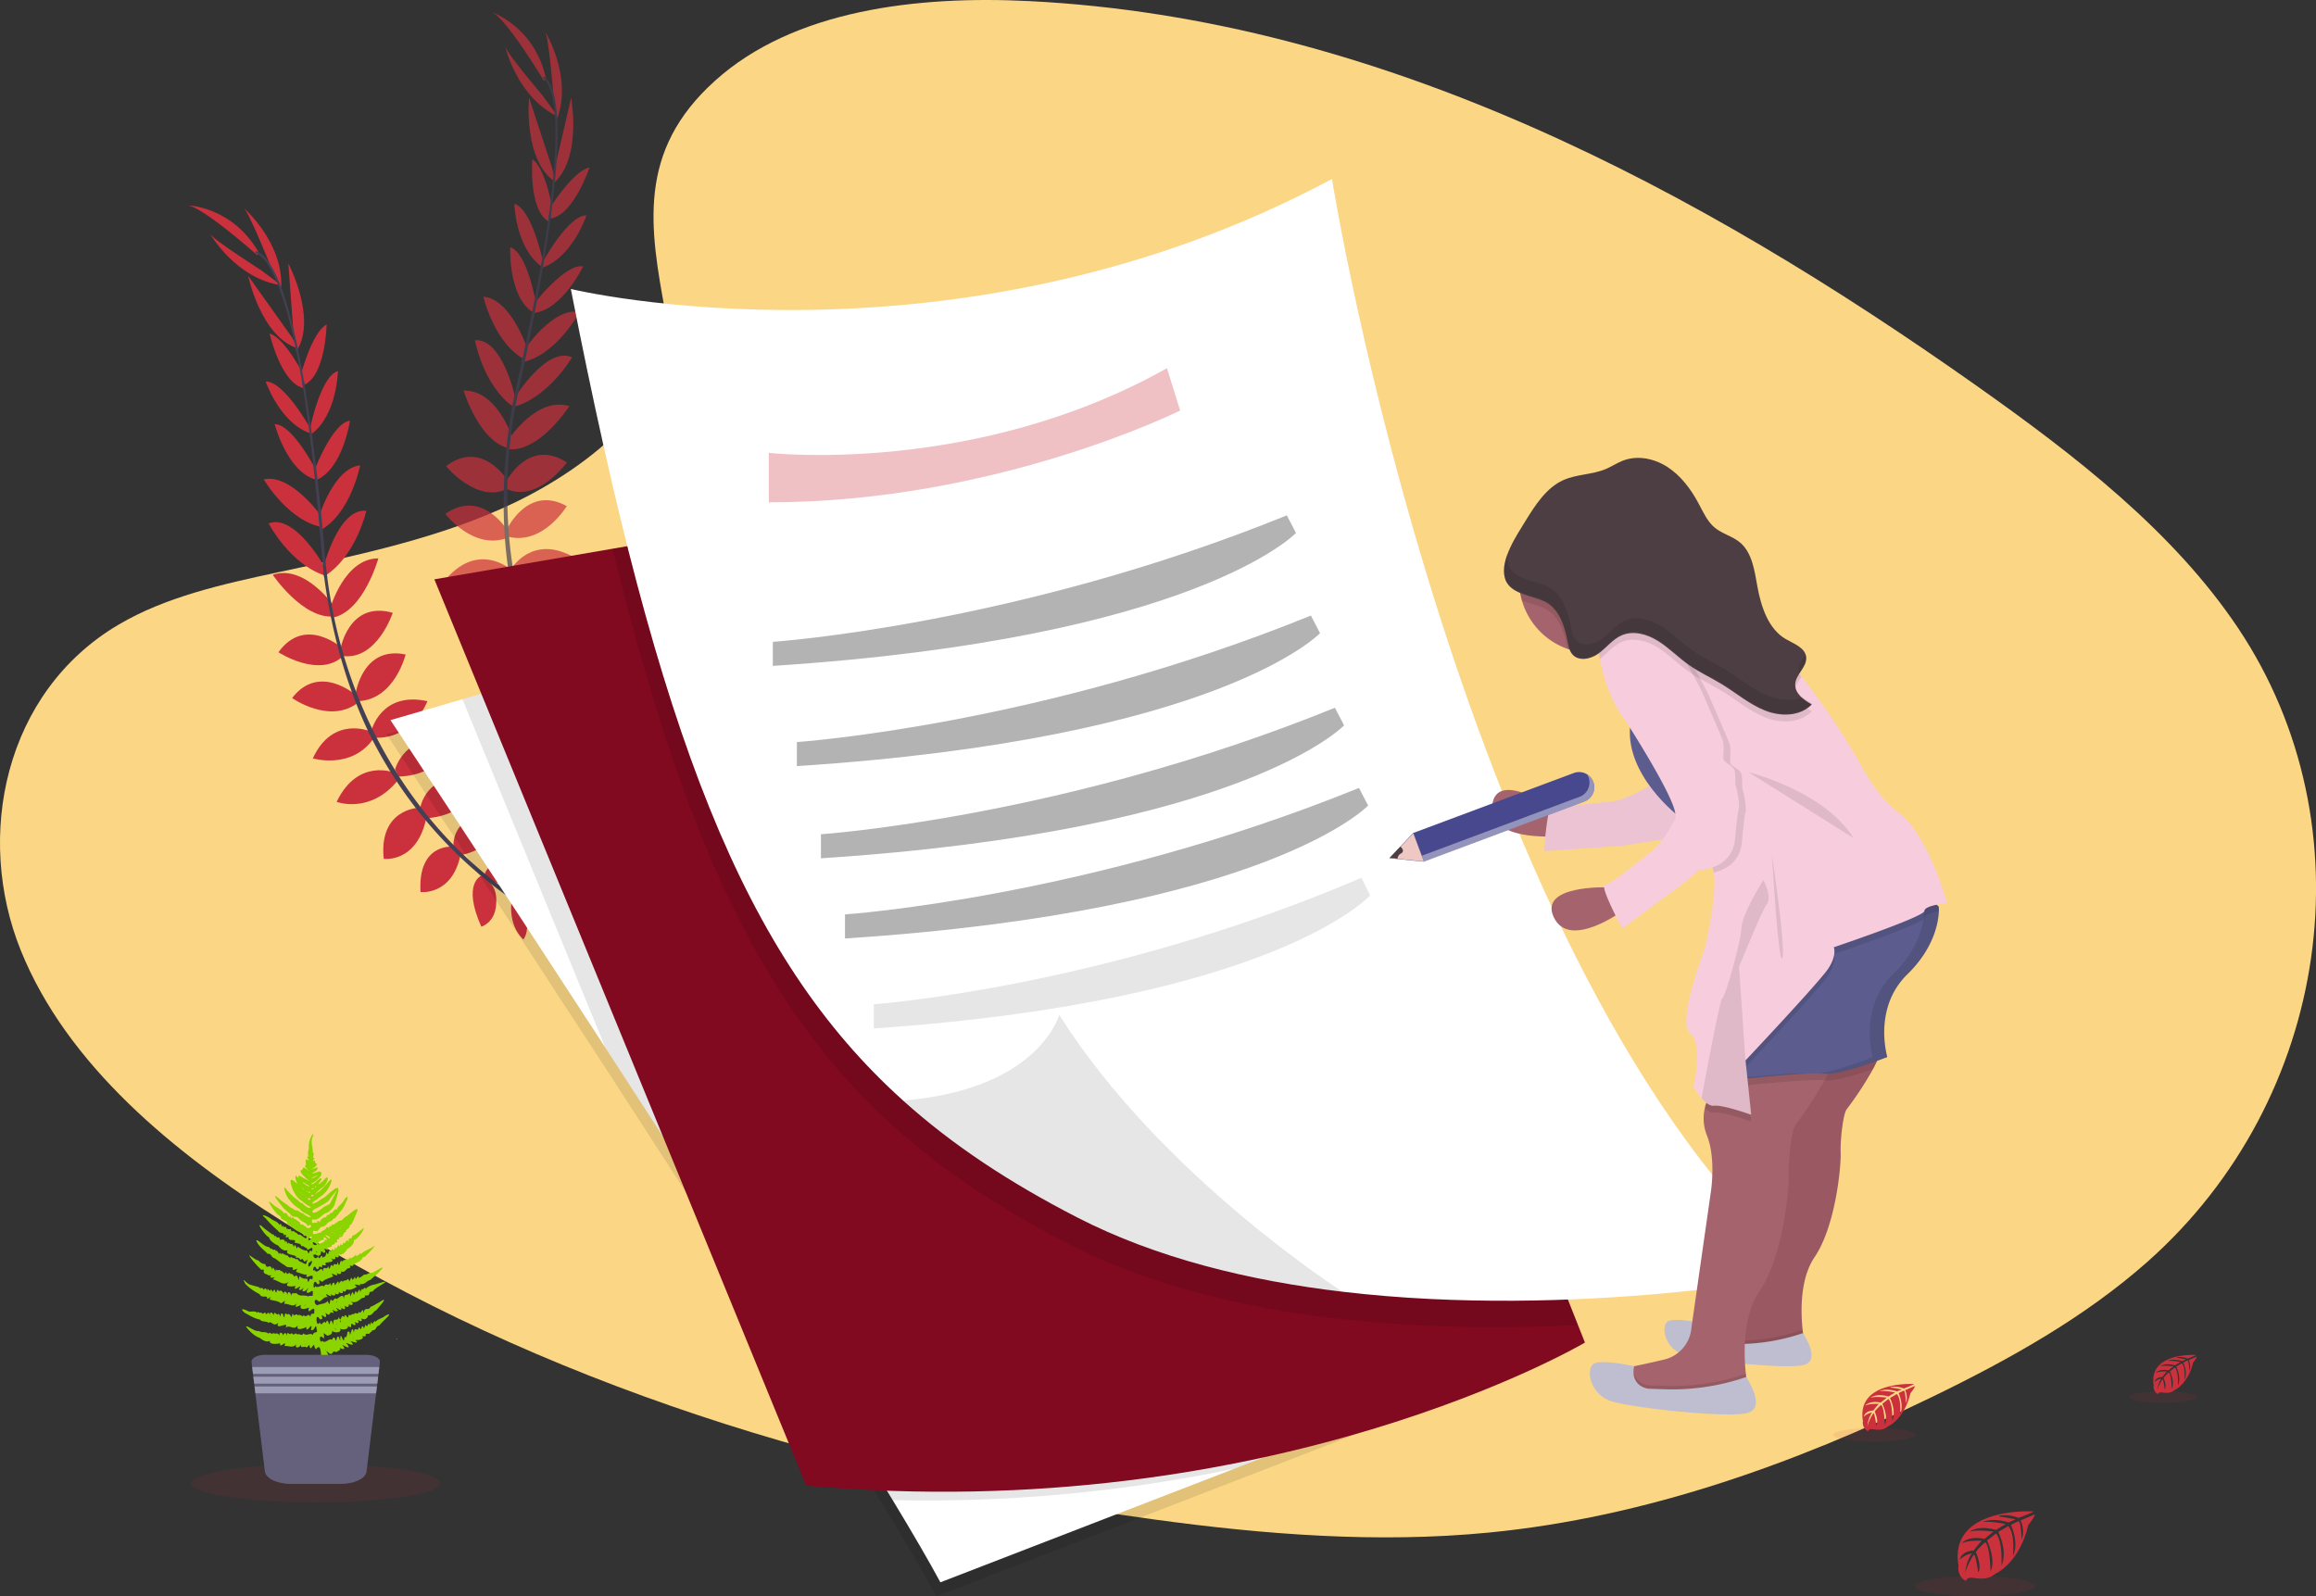 <svg xmlns="http://www.w3.org/2000/svg" data-name="Layer 1" width="1155.41" height="796.48"><rect width="100%" height="100%" fill="#333333" stroke="none"/><path d="M356.76 40.24C395.96 4.93 457.5-2.26 513.51.55c175.93 8.83 334.74 94.59 472.11 191.6 49.73 35.12 98.69 73 131 121.33 65.72 98.45 46.22 234.84-45.15 315.94-31.09 27.6-68.78 48.75-107.47 67.51-68.79 33.34-143 60.1-221.09 67.72-55.68 5.43-112 1-167.4-6.56-154.65-21.18-306.45-68-433.69-148.14-55.83-35.14-108.43-78.83-131.43-135.71S2.11 345.35 59.09 311.7c23.57-13.92 51.74-20.2 79.33-26.11 40.61-8.68 81.86-17.25 118.51-34.91 37.85-18.24 82.66-53.52 75.17-93.9-8.04-43.29-14.49-81.34 24.66-116.54z" fill="#fbd685"/><path d="M256.7 447.81s10.37-7.43 21.1-2.84c0 0-3 6.38-16.37 6.3zM255.41 448.24s-2.77 12.45 5.67 20.53c0 0 4.68-5.27-.64-17.53zM241.7 436.91s.38-10.51 24.18-7.94c0 0 .37 6.76-7.81 10.28s-12.1.99-16.37-2.34zM240.23 436.89s-9.89 3.6-.11 25.46c0 0 6.54-1.73 7.37-10.6s-2.79-11.8-7.26-14.86zM226.26 422.54s-2-17.2 22.24-16.36c0 0 2.31 15.55-17.81 20.34zM209.53 403.68s2.57-19.67 27-14.78c0 0 .74 16.9-22.84 19.29zM197.08 383.99s4.82-19.29 29-14.47c0 0-5 17.35-27.27 17.93zM185.23 364.76s4.67-20 28-14.92c0 0-7 19.07-26.37 18.23zM177.36 346.36s3.25-24.33 25-19.81c0 0-5.42 22.23-23.3 23.26zM169.79 324.05s4.07-24.55 26.15-18.3c0 0-7.68 23.35-24.5 21.61zM164.83 303.24s7-24.66 23.92-24.65c0 0-7.15 26-22.32 29.48zM161.41 282.82s7.53-29.66 21.35-27.92c0 0-5.13 22.64-20.69 32.47zM158.98 258.4s7.17-24.74 20.69-26.24c0 0-4.6 24.25-20.15 32.58zM156.46 235.68s9.18-24.85 18.12-25.75c0 0-3.47 24.25-17.07 29.73zM154.53 214.5s5.2-26.81 14.06-29.35c0 0-.39 21.77-13.09 31.3zM150.1 186.86s5.73-21.42 12.85-24.93c0 0-.48 25-11 30zM146.6 168.72l-2.75-37.28s14.6 27.66 4 43.83zM134.7 132.02s-10.79-26.89-13.19-28.32c0 0 19.8 17 18.8 39.78zM225.6 422.44s-17.25-1.59-15.8 22.63c0 0 15.6 1.93 19.89-18.31zM208.7 403.06s-19.82.69-17.26 25.44c0 0 16.75 2.34 21.36-20.91zM196.95 385.61s-18.32-7.75-29 14.47c0 0 16.89 6.39 30.72-11zM184.83 364.96s-18.76-8.28-28.77 13.42c0 0 19.45 5.87 30.42-10.12zM177.61 346.87s-18.38-16.26-31.87 1.42c0 0 18.65 13.24 32.83 2.32z" fill="#ca313c"/><path d="M170.77 323.43s-18.5-16.64-31.85 2c0 0 20.57 13.45 32.63 1.59zM166.63 302.45s-14.57-21.1-30.57-15.66c0 0 15.14 22.36 30.61 20.75zM161.82 282.67s-14.91-26.72-27.81-21.49c0 0 10.78 20.56 28.33 26.05zM159.87 256.97s-15.06-20.9-28.29-17.77c0 0 12.47 21.3 29.91 23.93zM157.95 235.14S146 211.5 137.02 211.63c0 0 6.21 23.7 20.34 27.58zM154.95 213.96s-13.2-23.9-22.42-23.6c0 0 7.08 20.6 22.09 25.76zM152.12 188.24s-9.95-19.82-17.63-21.81c0 0 5.53 24.4 16.82 27.2z" fill="#ca313c"/><path d="M145.48 168.06l-21.69-30.44s6.43 30.62 24.91 36.28zM130.11 134.71s-24.41-15.53-25.41-18.16c0 0 13 22.58 35.66 25.78zM128.4 127.37s-28.36-25.25-35.34-24.95c0 0 22.6.16 36 23.53z" fill="#ca313c"/><path d="M152 192.24l-1 .17c-6.68-40.05-15.09-63.54-23.67-66.16l.29-1c9.08 2.76 17.54 25.91 24.38 66.99z" fill="#444053"/><path d="M163.25 288.12l-1.5.18c-.46-3.74-.86-7.58-1.17-11.4-2.71-33.25-6.11-63.75-9.91-86.57l.83-1.11c3.81 22.86 7.87 54.26 10.59 87.56.31 3.8.7 7.61 1.16 11.34z" fill="#444053"/><path d="M285.53 465.89c-.27-.11-27.23-10.93-55.83-38.11a218.64 218.64 0 01-41.84-54.7c-13.71-25.41-22.68-56.95-26.47-87.77l1.6.68c8.5 69.18 41.92 115.42 68 140.27 28.32 26.94 55 37.65 55.25 37.75z" fill="#444053"/><g opacity=".7"><path d="M298.54 384.45s12.11-4 21 3.57c0 0-4.77 5.2-17.51 1.14zM297.18 384.47s-6.34 11.07-.69 21.28c0 0 6-3.63 4.61-16.92zM287.45 369.58s3.5-9.92 25.45-.39c0 0-1.65 6.57-10.52 7.49s-11.83-2.67-14.93-7.1zM286.06 369.13s-10.5.5-7.68 24.27c0 0 6.77.3 10.2-7.93s.84-12.1-2.52-16.34zM277 351.24s3.19-17 26.09-9c0 0-2.41 15.53-23.05 14.12zM266.64 328.24s8.3-18 30.14-6.08c0 0-4.32 16.35-27.55 11.62zM260.6 305.79s10.35-17 32-5.19c0 0-10 15.06-31.37 9zM255.01 283.9s10.4-17.68 31.19-5.91c0 0-12.35 16.12-30.59 9.56zM252.97 263.99s10.34-22.26 29.78-11.46c0 0-11.79 19.6-29.16 15.27zM252.39 240.44s11.19-22.23 30.4-9.69c0 0-14.27 20-29.81 13.34zM253.86 219.07s14-21.46 30.16-16.42c0 0-14.57 22.73-30.08 21.51zM256.7 198.58s16-26.07 28.69-20.3c0 0-11.64 20.09-29.41 24.84zM261.59 174.55s14.22-21.49 27.56-18.9c0 0-11.6 21.79-28.92 25.11zM265.96 152.1s16.15-21 24.95-19.18c0 0-10.53 22.12-25.14 23.29zM270.41 131.31s12.94-24 22.16-23.84c0 0-6.86 20.67-21.81 26zM274.4 103.6s11.85-18.74 19.69-20c0 0-7.9 23.74-19.42 25.41zM276.46 85.24l8.47-36.42s5.71 30.75-9.23 43zM276.04 46.67s-2.31-28.88-4.17-31c0 0 13.86 22.08 6.12 43.58zM276.39 350.97s-16-6.64-21.81 16.92c0 0 14.31 6.48 24.43-11.57zM266.02 327.44s-19.13-5.23-24.05 19.16c0 0 15.3 7.22 26.62-13.61zM260 307.29s-15.18-12.85-32 5.19c0 0 14.22 11.13 32.61-1.38zM254.58 283.97s-15.46-13.48-31.46 4.25c0 0 16.82 11.4 32.05-.6z" fill="#ca313c"/><path d="M253.07 264.56s-12.72-21-30.86-8.14c0 0 13.87 18.2 30.66 12zM253.51 240.14s-12.72-21.39-31-7.55c0 0 15.64 19 30.67 11.23zM255.79 218.87s-7.63-24.47-24.52-24c0 0 7.8 25.86 23.05 28.92zM257.08 198.56s-6.28-29.95-20.15-28.79c0 0 4.18 22.84 19.3 33.31zM262.88 173.45s-8.16-24.44-21.73-25.39c0 0 5.57 24.05 21.44 31.75zM267.54 152.03s-4.38-26.12-13-28.67c0 0-1.11 24.47 11.22 32.39zM270.97 130.92s-5.49-26.75-14.38-29.2c0 0 .63 21.77 13.43 31.16zM275.91 105.56s-3.6-21.88-10.34-26.07c0 0-2 24.94 8 31z" fill="#ca313c"/><path d="M275.59 84.24l-11.66-35.52s-3 31.14 13 42.05zM270.84 47.87s-18.73-22.11-18.87-24.9c0 0 5.73 25.43 26.37 35.22zM271.39 40.36S251.82 7.81 245.07 6.01c0 0 21.52 6.89 27.32 33.16z" fill="#ca313c"/><path d="M274.63 109.24l-1-.14c5.53-40.21 4.5-65.15-2.92-70.2l.57-.83c7.87 5.37 9.02 29.98 3.35 71.17z" fill="#444053"/><path d="M256.83 204.24l-1.49-.27c.68-3.71 1.44-7.49 2.28-11.24 7.31-32.55 13.14-62.67 16.29-85.59l1.13-.82c-3.16 23-8.63 54.15-15.94 86.75-.84 3.67-1.6 7.43-2.27 11.17z" fill="#444053"/><path d="M320.7 410.29c-.22-.18-22.74-18.53-42-53a218.47 218.47 0 01-23.66-64.67c-5.53-28.34-4.72-61.12.84-91.67l1.32 1.12c-12.45 68.58 5.7 122.68 23.24 154.17 19 34.14 41.28 52.3 41.51 52.48z" fill="#444053"/></g><path d="M1014.35 754.11s-42.28-2.55-37.29 27.08c0 0-1 5.23 3.75 7.61 0 0 .08-2.2 4.34-1.45a19.36 19.36 0 004.59.22 9.62 9.62 0 005.62-2.32s11.88-4.91 16.5-24.33c0 0 3.42-4.24 3.29-5.33l-7.14 3s2.44 5.15.52 9.42c0 0-.23-9.23-1.6-9-.28.05-3.71 1.79-3.71 1.79s4.2 9 1 15.48c0 0 1.2-11.05-2.34-14.84l-5 2.94s4.9 9.26 1.58 16.81c0 0 .85-11.59-2.64-16.1l-4.55 3.55s4.61 9.13 1.8 15.39c0 0-.37-13.49-2.78-14.51 0 0-4 3.51-4.59 5 0 0 3.15 6.62 1.2 10.12 0 0-1.2-9-2.19-9 0 0-4 5.95-4.38 10 0 0 .17-6.07 3.42-10.6a11.89 11.89 0 00-6.07 3.14s.62-4.21 7-4.58c0 0 3.28-4.51 4.16-4.79 0 0-6.41-.53-10.29 1.19 0 0 3.42-4 11.46-2.17l4.49-3.67s-8.43-1.15-12 .12c0 0 4.11-3.51 13.21-.95l4.89-2.92s-7.18-1.55-11.46-1c0 0 4.52-2.44 12.9.2l3.5-1.57s-5.27-1-6.81-1.2-1.62-.59-1.62-.59a18.22 18.22 0 019.88 1.1s7.49-2.77 7.36-3.24z" fill="#ca313c"/><ellipse cx="985.23" cy="791.38" rx="29.92" ry="5.06" fill="#ca313c" opacity=".1"/><path d="M1095.45 676.04s-23.83-1.43-21 15.27a4.07 4.07 0 002.11 4.29s.05-1.24 2.45-.82a10.62 10.62 0 002.59.13 5.35 5.35 0 003.16-1.31s6.7-2.77 9.31-13.72c0 0 1.93-2.39 1.85-3l-4 1.72s1.37 2.9.29 5.31c0 0-.13-5.21-.9-5.08-.16 0-2.09 1-2.09 1s2.36 5.06.58 8.73c0 0 .68-6.23-1.32-8.36l-2.83 1.65s2.76 5.22.89 9.48c0 0 .48-6.53-1.49-9.08l-2.56 2s2.59 5.15 1 8.68c0 0-.21-7.6-1.57-8.18a16 16 0 00-2.59 2.79s1.78 3.74.68 5.71c0 0-.68-5.07-1.23-5.09 0 0-2.24 3.36-2.47 5.66a12.22 12.22 0 011.93-6 6.74 6.74 0 00-3.43 1.77s.35-2.37 4-2.58c0 0 1.85-2.55 2.34-2.7 0 0-3.61-.3-5.8.67 0 0 1.93-2.24 6.46-1.23l2.54-2.06s-4.76-.65-6.77.07c0 0 2.32-2 7.45-.54l2.76-1.65a25.22 25.22 0 00-6.47-.56s2.55-1.37 7.27.12l2-.89s-3-.58-3.84-.67-.92-.34-.92-.34a10.32 10.32 0 015.58.62s4.11-1.54 4.04-1.81z" fill="#ca313c"/><ellipse cx="1079.04" cy="697.06" rx="16.87" ry="2.85" fill="#ca313c" opacity=".1"/><path d="M954.76 690.54s-28.78-1.74-25.38 18.43a4.91 4.91 0 002.55 5.18s0-1.49 2.95-1a13.73 13.73 0 003.13.16 6.58 6.58 0 003.82-1.58s8.09-3.34 11.24-16.57c0 0 2.33-2.88 2.23-3.62l-4.85 2.07s1.66 3.51.35 6.42c0 0-.15-6.29-1.09-6.14-.19 0-2.52 1.21-2.52 1.21s2.85 6.11.7 10.54c0 0 .82-7.52-1.59-10.1l-3.42 2s3.33 6.3 1.07 11.45c0 0 .58-7.89-1.79-11l-3.1 2.41s3.14 6.21 1.23 10.48c0 0-.25-9.18-1.9-9.88 0 0-2.71 2.39-3.12 3.37 0 0 2.14 4.51.81 6.89 0 0-.81-6.11-1.48-6.14 0 0-2.7 4.05-3 6.83a14.77 14.77 0 012.33-7.22 8.13 8.13 0 00-4.13 2.14s.42-2.87 4.8-3.12c0 0 2.23-3.07 2.83-3.26 0 0-4.36-.36-7 .81 0 0 2.32-2.71 7.79-1.48l3.06-2.49s-5.73-.79-8.17.08c0 0 2.8-2.39 9-.65l3.33-2s-4.89-1.06-7.81-.68c0 0 3.08-1.65 8.78.14l2.39-.98s-3.58-.7-4.63-.81-1.1-.4-1.1-.4a12.43 12.43 0 016.73.75s5.05-1.92 4.96-2.24z" fill="#ca313c"/><ellipse cx="934.94" cy="715.91" rx="20.37" ry="3.44" fill="#ca313c" opacity=".1"/><path d="M714.07 701l-100.31 38.81-146.62 56.67c-5.53-10.27-13.69-24.32-23.79-41-34.72-57.55-92.18-147.06-143.32-225.72-57.64-88.63-107.24-163.47-107.24-163.47l35.91-10.41 293.32-85.07z" opacity=".1"/><path d="M716.07 694l-100.31 38.81-146.62 56.67c-5.53-10.27-13.69-24.32-23.79-41-34.72-57.55-92.18-147.06-143.32-225.72-57.64-88.63-107.24-163.47-107.24-163.47l35.91-10.41 293.32-85.07z" fill="#fff"/><path d="M716.07 694l-100.31 38.81a754.4 754.4 0 01-170.41 15.67c-34.72-57.55-92.18-147.06-143.32-225.72L230.7 348.88l293.32-85.07z" opacity=".1"/><path d="M790.7 669.86s-155.84 92.18-388.5 71.38L216.7 289.05l88.89-15.27 307.28-52.77 174.35 440.11z" fill="#810920"/><path d="M787.22 661.12c-36.7 1.8-79.14 1.63-121.86-3.46-46.22-5.42-92.66-16.64-132.56-37.18-33.32-17.17-61.81-35.82-86.66-58.21-64.61-58.12-104.6-141.26-140.51-288.49l307.28-52.77z" opacity=".1"/><path d="M901.53 635.84s-114.92 22.52-231.78 8.65c-46.22-5.45-92.71-16.64-132.56-37.18-33.32-17.17-61.81-35.82-86.66-58.21-80-72-122.21-182.22-165.75-404.91 0 0 191 46.09 379.71-54.87 0 0 63.65 397.27 237.04 546.52z" fill="#fff"/><path d="M669.75 644.49c-46.22-5.45-92.71-16.64-132.56-37.18-33.32-17.17-61.81-35.82-86.66-58.21 68.09-5.53 77.88-42.76 77.88-42.76 50.48 80.12 141.34 138.15 141.34 138.15z" opacity=".1"/><path d="M383.55 225.95s102.6 11.71 198.63-42.25l6.58 21.13s-91.87 45.81-205.21 45.81z" fill="#ca313c" opacity=".3"/><path d="M385.55 320.24s121.341-8.23 256.422-63.11l4.568 8.78s-49.714 52.59-260.99 66.33z" opacity=".3"/><path d="M435.93 501.07s115.11-8.23 243.256-63.1l4.334 8.78s-47.162 52.62-247.59 66.39z" opacity=".1"/><path d="M934.4 533.44a171.88 171.88 0 01-13 19.87c-1.88 2-3.39 15.51-3.13 22s-2.49 36.41-13 51.91-5.11 42.29-5.11 42.29l-16.77 5.88h-20.15l-13.88-4.15-3.66-10.1s4.88-.75 17-3.63a15.73 15.73 0 0012.55-14.27l8.51-59.43s2.51-15-1.63-25.38a20.66 20.66 0 011.36-18.1l.27-.42s13.13-10.37 26.51-16.86c11.85-5.72 23.87-8.44 27.28 1.71.44 1.31-1 4.68-3.15 8.68z" fill="#9a5962"/><path d="M900.16 669.52l-16.77 5.88h-20.15l-13.88-4.16-3.66-10.1s1.22-.19 4-.73a7.55 7.55 0 005.81 8.16l7.88.27c1.11 0 2.23.06 3.33.06a100.48 100.48 0 0032.58-5.41c.4 3.69.86 6.03.86 6.03z" opacity=".1"/><path d="M863.38 670.54l-7.89-.27s-7.36-1.56-5.56-9.91c0 0-14.2-3.22-17.83-1.09s-1.88 13.88 8.38 16.76c10 2.81 47.46 6.94 58.23 5.25l.69-.12c9.76-2 0-16 0-16a100.88 100.88 0 01-36.02 5.38z" fill="#bebed0"/><path d="M911.97 535.74c-.53 1.06-1.1 2.16-1.75 3.31-4.95 9-12.89 20.33-14.28 21.8-2.12 2.26-3.81 17.5-3.54 24.86.27 7.36-2.81 41.08-14.67 58.58-6.07 9-7.44 21.25-7.34 31.11a100.24 100.24 0 00.59 10c.44 4.07 1 6.61 1 6.61l-18.92 6.63h-22.77l-15.67-4.66-4.1-11.44s1.37-.22 4.45-.83 7.88-1.63 14.74-3.25a17.78 17.78 0 0014.13-16.1l9.59-67.07s2.83-16.95-1.83-28.65a23 23 0 01-1.12-13.69 21.84 21.84 0 013-7.22s3.66-2.88 9.18-6.69c2.44-1.68 5.27-3.54 8.31-5.42 13.36-8.27 30.93-16.71 39.35-10.56a10.89 10.89 0 013.88 5.59c.34 1.16-.61 3.79-2.23 7.09z" fill="#a5636d"/><path d="M871.93 692.02l-18.92 6.63h-22.72l-15.67-4.66-4.1-11.44s1.37-.22 4.45-.83a8.35 8.35 0 002.66 7.39 8.91 8.91 0 005.64 2.12l7.17.23c1.25 0 2.51.07 3.76.07a113.75 113.75 0 0036.78-6.12c.44 4.07.95 6.61.95 6.61z" opacity=".1"/><path d="M830.43 693.16l-7.16-.24a9 9 0 01-5.65-2.12c-1.82-1.62-3.39-4.42-2.37-9.13 0 0-16-3.63-20.13-1.23s-2.11 15.67 9.46 18.92c11.33 3.17 53.57 7.83 65.73 5.93l.77-.14c11-2.26 0-18.08 0-18.08a113.46 113.46 0 01-40.65 6.09z" fill="#bebed0"/><path d="M934.4 533.44c-6.85 2.39-16.91 5.56-22.43 5.69a10.06 10.06 0 01-1.71-.08c-3.86-.53-15.79.32-26.73 1.3-4.39.39-8.61.8-12.1 1.16-5.2.54-8.78.93-8.78.93v-3.39c2.44-1.68 5.27-3.54 8.31-5.42 13.36-8.27 30.93-16.71 39.35-10.56 11.85-5.72 23.87-8.44 27.28 1.71.4 1.29-1.04 4.66-3.19 8.66z" opacity=".1"/><path d="M967.27 454.57c-.19 5.07-2.09 18.23-15.71 31.53-17.36 16.95-10 41.29-10 41.29s-20.7 8.13-29.63 8.35a10.06 10.06 0 01-1.71-.08c-5.36-.75-26.64 1.22-38.87 2.46-5.2.54-8.78.93-8.78.93v-72l95.93-23.29 8.69 8.65a16 16 0 01.08 2.16z" fill="#5c5c8e"/><g opacity=".1"><path d="M864.19 538.16l-1.58.17v.76s3.58-.39 8.78-.93c8.78-.89 22.19-2.14 31.06-2.51-6.14-.56-26.42 1.31-38.26 2.51zM967.23 452.45l-8.69-8.66-5.79 1.45 7.28 7.25a16 16 0 010 2.17c-.19 5.06-2.09 18.23-15.71 31.53-17.36 16.94-10 41.29-10 41.29s-17.13 6.72-26.94 8.11a24.73 24.73 0 012.8.15 10 10 0 001.71.09c8.93-.22 29.63-8.35 29.63-8.35s-7.4-24.35 10-41.29c13.62-13.3 15.52-26.47 15.71-31.53a16 16 0 000-2.21z"/></g><path d="M775.57 403.71s-29-20.12-31.13-2 31.13 15.53 31.13 15.53z" fill="#a5636d"/><path d="M825.57 390.37s-15.69 10.38-24.37 9.74c0 0-23.72 3.18-26.48 1.59s-4.44 23-4.44 23l39-2.75 25-3.82s12.5-7.62 12.5-14.19-21.21-13.57-21.21-13.57z" fill="#f7cddd"/><path d="M825.57 390.37s-15.69 10.38-24.37 9.74c0 0-23.72 3.18-26.48 1.59s-4.44 23-4.44 23l39-2.75 25-3.82s12.5-7.62 12.5-14.19-21.21-13.57-21.21-13.57z" opacity=".05"/><path d="M802.56 442.73s-35.27-1.46-27.37 15 34.63-3.52 34.63-3.52z" fill="#a5636d"/><path d="M838.04 407.74s-28.59-21.39-24.56-47.44 24.56 19.94 24.56 19.94z" fill="#5c5c8e"/><path d="M830.14 289.64a36.18 36.18 0 01-10.17 25.11 34 34 0 01-5.22 4.45 37.29 37.29 0 01-11.86 5.48 37.68 37.68 0 01-5.13.91c-1.24.12-2.49.19-3.76.19a35.26 35.26 0 01-11.91-2 36.14 36.14 0 1148.05-34.1z" fill="#a5636d"/><path d="M967.27 454.57c-3.24.6-7.24 1.68-7.24 3.36 0 2.83-45.18 18.08-45.18 18.08s1.69 3.94-2.82 10.72c-4.51 6.78-41.23 45.74-41.23 45.74l.12 1.16.47 4.49 2.24 21.46s-14.12-5.08-18.64-4.52c-1.46.19-3-.75-4.51-2.1a21.84 21.84 0 013-7.22s3.66-2.88 9.18-6.69v-72l95.93-23.29 8.69 8.65a16 16 0 01-.01 2.16z" opacity=".1"/><path d="M971.33 450.59s-11.3 1.12-11.3 3.95-45.18 18.08-45.18 18.08 1.69 3.94-2.82 10.72-41.23 45.75-41.23 45.75l2.83 27.1s-14.12-5.08-18.64-4.52c-2 .25-4.25-1.61-6.1-3.78a39.34 39.34 0 01-4.07-5.81s5.09-21.47-1.69-26.55 7.34-42.35 7.34-42.35 6.38-26.5 4.5-37.87a13.64 13.64 0 00-.54-2.24c0-.08-.05-.17-.08-.25-4-10.86-47.36-102-47.36-102a65.48 65.48 0 01.54-7.73c.09-.71.21-1.45.34-2.2a37.28 37.28 0 01.88-4 25 25 0 01.82-2.49c1.34-3.44 3.39-6.09 6.45-6.15 0 0 3.39-3.75 11.34-4.77 5.82-.76 14.13 0 25.38 4.77 26.53 11.28 32.75 11.86 32.75 11.86l13.33 17.5 2.74 3.59a345.89 345.89 0 0127.21 41.3c4.44 8 10.73 17.29 18.27 22.88 15.25 11.33 24.29 45.21 24.29 45.21z" fill="#f7cddd"/><path d="M872.35 385.29s37.7 9.32 52.31 32.82zM884 426.58s7.13 47.87 5.15 51.47-5.15-51.47-5.15-51.47zM881.45 451.15c-2.74 3.59-13.87 31.34-13.87 31.34l3.21 46.6 2.83 27.1s-14.11-5.08-18.63-4.52c-2 .25-4.26-1.61-6.1-3.78 2.93-15.87 9.2-49.08 10.33-49.72 1.49-.85 9.12-27.53 9.52-35s11-24.12 11-24.12 4.47 8.51 1.71 12.1zM870.8 405.41c-.7 2.11-1.78 14.4-1.78 14.4-.78 10.82-9 14.36-14.05 15.5a13.64 13.64 0 00-.54-2.24c-3.39-9.59-47.44-102.21-47.44-102.21a60.85 60.85 0 011.76-13.94c9.59-2.82 24.77 1.52 24.77 1.52 4.39-.58 18.71 27.89 18.71 27.89s9.54 21.8 10.59 24.77 0 7.84.42 9.54 4.88 3.16 5.51 5.5.22 7 .64 7.83 2.12 9.32 1.41 11.44z" opacity=".1"/><path d="M867.41 403.71c-.7 2.12-1.78 14.4-1.78 14.4-.64 9-6.44 13-11.28 14.71a23.64 23.64 0 01-6.78 1.35l-6.81 5.92-31.45 23.15s-11.72-21.67-8.54-21.79c3.18-.12 21.52-15.52 21.52-15.52 5.61-3 11.23-13 13.84-18.14a15.85 15.85 0 01-.34-1.86c-1.13-9.59-24.85-46.31-24.85-46.31s-9.17-10.79-12.74-30.78c-.1-.46-.17-.93-.26-1.41a14.34 14.34 0 01-.18-1.88c-.43-7.69 5.17-10.49 11.81-11.15a47.4 47.4 0 0110.4.32 75.29 75.29 0 0110.17 2c2.84-.38 9.84 11.43 14.43 19.8 2.47 4.54 4.25 8.08 4.25 8.08s9.54 21.81 10.59 24.77c1.05 2.96 0 7.85.42 9.54.42 1.69 4.88 3.17 5.51 5.51.63 2.34.22 7 .64 7.83.42.83 2.14 9.34 1.43 11.46z" fill="#f7cddd"/><path d="M903.89 354.85c-6 6.13-15.69 6.15-23.47 3s-14.37-8.79-21.58-13.18c-4.68-2.86-9.64-5.2-14.25-8.15-.68-.44-1.34-.88-2-1.34-5.32-3.76-9.93-8.59-15.44-12a24 24 0 00-12.4-4 14.1 14.1 0 00-5.91 1.24 8 8 0 00-1 .49 25.5 25.5 0 00-5 3.75c-1.56 1.4-3.05 2.89-4.69 4.2-.1-.46-.17-.93-.26-1.41a14.34 14.34 0 01-.18-1.88c-1.24.12-2.49.19-3.76.19a35.26 35.26 0 01-11.91-2c0-.15 0-.3-.09-.45-1.35-7.12-3.79-14.66-9.52-18.66-3.32-2.32-8.62-3.27-13.22-5a36.14 36.14 0 1168.1 3.91c5.82-.76 14.13 0 25.38 4.77 26.53 11.28 32.75 11.86 32.75 11.86l13.33 17.5c-1.44 2.2-3.07 4.37-3.22 6.94-.25 4.71 4.34 8 8.34 10.22z" opacity=".1"/><path d="M772.47 301.24c5.73 4 8.17 11.53 9.53 18.64.42 2.22.82 4.56 2.18 6.32 3 3.94 9.16 2.83 13.13 0 3.97-2.83 7.1-7.12 11.53-9.12 5.88-2.66 12.8-.72 18.31 2.73 5.51 3.45 10.12 8.28 15.44 12 5.15 3.63 10.89 6.22 16.25 9.49 7.21 4.39 13.8 10.06 21.58 13.18 7.78 3.12 17.5 3.11 23.46-3-4-2.22-8.59-5.5-8.28-10.26.31-4.76 5.85-8.31 5.48-13.19-.37-4.88-6.11-6.79-10.23-9.19-8.6-5-12.27-16-14.11-26.15-1.43-7.94-2.61-16.81-8.54-21.91-3.83-3.28-9-4.35-12.86-7.6-3.65-3.09-5.68-7.76-8-12.07-3.83-7.17-8.86-13.84-15.51-18.13-6.65-4.29-15.11-6-22.41-3.06-2.8 1.11-5.35 2.83-8.11 4-6.88 3-14.75 2.57-21.56 5.7-8.39 3.86-13.84 12.38-18.83 20.47-4.22 6.93-12.59 19.15-10.22 28.15 2.36 9.15 15.55 8.66 21.77 13z" fill="#4c3e42"/><g opacity=".1"><path d="M901.07 327.48a6.31 6.31 0 00-.19-1.1c-1.52 2.39-3.41 4.71-3.59 7.51a6.81 6.81 0 00.16 1.93c1.69-2.69 3.86-5.22 3.62-8.34zM882.11 347.18c-7.78-3.12-14.36-8.79-21.57-13.18-5.37-3.27-11.11-5.86-16.26-9.49-5.32-3.76-9.93-8.59-15.44-12s-12.42-5.39-18.31-2.74c-4.43 2-7.55 6.25-11.53 9.13s-10.08 4-13.13 0c-1.36-1.76-1.76-4.1-2.18-6.32-1.35-7.11-3.8-14.64-9.52-18.64-6.23-4.35-19.42-3.86-21.81-13a14.2 14.2 0 01-.31-5c-1.53 4.08-2.32 8.18-1.39 11.75 2.4 9.18 15.59 8.69 21.81 13 5.73 4 8.17 11.54 9.53 18.65.42 2.22.82 4.56 2.17 6.32 3 3.94 9.16 2.83 13.14-.05s7.09-7.12 11.53-9.12c5.88-2.65 12.8-.71 18.31 2.74s10.12 8.28 15.44 12c5.15 3.64 10.89 6.22 16.25 9.49 7.21 4.4 13.8 10.07 21.58 13.19s17.5 3.1 23.46-3a28.72 28.72 0 01-4.37-2.89c-5.42 1.99-11.89 1.37-17.4-.84z"/></g><path d="M705.12 415.58l80-29.88a7.6 7.6 0 019.79 4.46 7.61 7.61 0 01-4.47 9.79l-80 29.89-17.14-1.72z" fill="#48488e"/><path d="M792.48 387.76a7.62 7.62 0 01-4.47 9.8l-80 29.88-12.88-1.29-1.85 2 17.14 1.72 80-29.89a7.61 7.61 0 004.47-9.79 7.58 7.58 0 00-3.11-3.8 8.28 8.28 0 01.7 1.37z" opacity=".409" fill="#fff"/><path fill="#efc8c4" stroke="#48488e" stroke-width=".1" d="M710.42 429.87l-14.07-1.41-3.08-.31 4.21-4.46 7.61-8.08z"/><ellipse cx="157.52" cy="740.06" rx="62.19" ry="9.54" fill="#ca313c" opacity=".1"/><path d="M156.247 565.692c-1.95 2.124-2.294 5.28-2.207 7.212-.163 1.256-.8 2.671-.057 4.183-2.285-.487 2.034 3.239-1.287 1.284-.67 1.924.587 2.469-.636 3.349 1.438 2.296 3.397 3.65.192 1.134-1.714-1.163-.766 1.398-2.226.925-.815 2.597 7.897 7.396 2.477 4.525-1.43-.399-4.805-3.514-3.319-.054-3.096-4.264-1.517 1.543-.615 2.606-2.263-1.949-4.227-3.7-3.408-.043.834 3.088 2.12 5.558 4.217 7.58 1.814 1.102 3.763 3.129 5.69 3.788-.628 1.532-3.407-.95-4.2-1.822-1.215-.112-2.19-1.785-3.467-2.423a28.802 28.802 0 01-4.822-4.955c-1.983-2.103.45 4.87 2.04 5.835 1.261 1.758 2.935 3.29 4.87 4.36 1.623 2.344 4.922 2.555 5.64 4.221-1.651-.153-2.724-.958-4.013-1.996-1.87-.43-2.284-1.901-3.843-1.459-1.183-1.148-1.858-.992-3.112-2.112-.874-.786-2.84-1.909-4.993-3.797-5.04-4.135 1.121 3.198 1.862 4.29 1.653 1.854 3.94 3.261 4.31 4.197.94.74 3.289.609 3.052.895 1.232.888 1.34 1.453 3.049 2.326 1.665 1.207 1.277.203 1.913 1.956 3.243-1.733 1.72 1.903-.178.879-.163.307-.976-1.355-1.557-.88-.815-1.888-1.296.658-2.129-1.976-.607-.113-2.433-2.045-2.952-1.552-.39-2.69-1.414 1.576-1.594-1.677-.971 2.483-1.646-2.567-3.041-1.009-1.278-1.522-2.01-1.913-3.852-3.183-1.427-.489-5.806-5.635-2.684-.326 1.327 1.987 3.248 4.568 4.666 4.948-.68 1.652 4.332 2.457 3.105 3.5 1.211.706 3.619 2.881 5.202 3.805 1.454.454 2.23 1.118 3.268 1.227-1.275 2.508 2.898-.256 1.079 2.393-1.412-.208-2.65-2.308-3.865-1.793-.178-.341-1.29-1.292-1.853-1.352-.971-1.51-1.217 1.072-1.921-1.5-1.013.449-1.721-.41-1.991.032-.605-2.549-1.053.367-2.002-1.91-.205 2.606-.82-2.313-1.535-.107-1.189-1.812-2.293-1.775-4.012-2.885-1.519-1.276-6.942-3.703-2.8-.256 1.739 2.154 5.356 5.554 5.915 5.938 1.003 1.817 3.328.567 2.86 2.339 2.839-1.399-.687 1.943 2.576.784-.915 2.765 4.734.473 2.756 2.724 2.077.92 3.097.17 3.539 2.017 1.12-.781 1.916 1.196 2.733.652-.267 3.057 3.846-2.607 2.509 1.856-1.797-1.582-1.04 3.109-2.378-.44-1.653.217-3.24-1.053-4.769-1.993-.31 3.022-1.069-2.939-1.888.267-.795-2.887-1.41-.498-2.59-2.413-.227 2.56-1.503-2.99-1.609.806-.053-3.489-2.747-1.635-2.657-2.05-.557-2.63-1.227.242-2.125-2.088-.43 1.456-1.24-1.53-1.65-.422-1.207-1.218-2.787-1.912-5.243-4.172-3.556-2.946 1.78 4.976 3.607 5.536.076 1.456 2.913 3.516 4.423 3.977.737.864 2.427 3.203 4.87 2.36-2.239 2.763 5.43 2.098 3.862 3.686 2.298.287 1.294-.129 2.488 1.203 2.176-1.847.655 2.686 3.528-.322-.917 2.663-.343 2.715-2.279 1.898-.723-.803-2.033-.367-2.813-2.273-.651 1.262-1.647-.943-2.269-.031-.87-1.787-1.457.876-2.456-1.466-.554.283-1.542-.828-1.893-.432-.864-1.607-1.165.635-2.296-1.16.1 2.372-1.335-1.923-1.726-.556-.976-1.896-1.039.409-2.24-1.513.055 1.157-1.454-1.002-1.708-.655-1.952-.017-5.51-4.24-5.929-3.099 1.44 3.373 4.468 4.973 5.634 6.596 1.844-.513 1.82 1.913 3.515 2.179 2.067 1.283 2.942 2.42 5.146 3.515 1.69 2.113 4.767-.244 3.792 2.288 2.551-.057 2.68-1.896 1.745.961 2.061.649 5.168 1.982 5.53 1.127-1.84 3.88 4.087-1.976 2.526 2.755-1.969-1.905-1.513 3.796-2.454-.43-1.91.081-2.458-.189-3.847-1.292-.955 4.445-.001-.227-2.044-.375-.296 1.992-1.566-1.854-2.335-.466-1.003-2.318-1.57 1.479-2.378-1.416-.66 2.272-1.673-.708-2.605-.29-1.01-1.299-1.438.359-2.596-1.018.28 3.516-1.381-3.215-1.634.568-1.044-4.168-2.584.404-3.516-3.057-1.116.007-2.094-.356-3.46-1.816-1.874-.028-7.012-5.455-2.967-.15 2.035 2.458 2.792 3.283 4.509 4.872 2.697-.742-.536 1.618 2.818 2.253 1.408 1.412 2.912-.653 1.49 1.374 1.784 1.07 3.373-1.379 1.398 1.182 3.108.524 4.994 3.495 8.11 1.08-3.974 3.723 4.54 1.95 3.279 2.058-2.108 4.22 4.424-2.209 1.5 1.726 1.401 1.598 3.459-2.822 1.809.793 1.744 1.51 4.592-4.421 2.097.336.545 2.374 3.786-2.605 3.067 1.36.536 1.554-1.868.275-2.082 1.167-2.406-1.23-4.219.48-6.09-1.819-1.117.76-2.654-1.075-2.271 2.205-.029-2.441-2.635-4.086-1.875-.536-.296-2.494-2.703-3.434-2.017-.288-.165-2.128-1.857-3.166-2.411-2.103-1.709-2.752-.84 3.018-2.24-.966-1.339.643-.094 2.199-1.912-.289-.06 2.713-2.17-2.154-1.702 1.287-.807-2.612-1.707-1.191-1.668-.76-1.529-2.156-1.071 0-2.76-1.515-1.118-.278-2.188-.54-4.507-1.266-1.773-.78-4.148-4.287-2.074-.297 2.19 2.344 4.678 3.849 7.127 5.16 1.138 2.403 4.215-.014 3.71 2.36 2.163-.683 2.118-2.191 1.323.295 1.84.696 4.187.554 5.584 1.889 2.466-1.011 2.212-2.52 1.687.31 2.532-.294 4.401 2.196 6.54-.583-2.916 4.279 2.744.223 1.743 1.309-1.224 3.191 4.428 1.169 4.081.944-1.39 5.4 3.177-2.548 2.594 2.493.32 1.62-2.136-.39-1.749 2.384-1.615-2.613-1.79.892-3.528-1.007-.333 1.62-2.13-.976-2.746.29-1.508-1.842-1.37 1.223-2.91-1.05-.4 4.2-.83-.98-2.531.58-2.14-2.556-.642 4.411-2.201-.315-1.898-1.376-.291 3.27-2-.3-.966 1.887-2.474-2.302-2.473 1.101-.525-1.801-2.674-2.28-1.636.048-.962-2.301-1.901-1.321-1.882-.536-1.922-2.643-1.058.983-2.86-1.21-.183 1.068-2.025-.951-1.783.32-1.7-1.31-2.592-.268-4.67-.796-2.066-1.197-4.686-1.692-1.615.819 2.97 1.62 4.761 2.824 7.472 3.311 1.093 1.51 3.44.503 4.322 1.73 1.337-1.58 2.394 2.457 4.946-.26-2.203 4.6 5.68-1.266 3.54 2.594 2.465-1.784 3.733 1.703 6.171-1.16-1.49 3.718 4.684.652 4.175.804-.235 4.206 3.668-3.94 2.313 1.434 1.74 1.283 2.577-4.41 2.827-.201 1.016 2.239-1.754.723-1.783 2.778-1.698-1.449-2.993.884-4.865-.815-.767 1.862-2.122-.447-2.892.665-1.444-1.845-1.508 1.334-2.969-.989-.505 2.273-2.787-2.065-2.064 1.953-.918-3.472-2.283-.786-2.109-.408-.475-2.503-2.69-1.691-1.416.687-1.28-3.195-2.13-1.023-3.797-2.214.197 1.756-2.12-1.266-1.909.576-1.96-1.565-2.954-.242-5.123-1.52-1.676.732-6.198-3.232-6.233-2.021 2.015 2.564 4.229 4.655 6.88 5.578 1.175.936 3.396 2.435 5.024 1.342-.823 2.165 4.229 1.605 5.1 1.25-.718 3.299 3.581-2.216 2.1 1.427 2.422-.391 4.32 1.657 6.443-1.64-2.168 2.724.856 3.18 1.947.75-.69 2.737 1.842.31 2.667 1.725 2.616-2.807.592-.652 2.148.322 2.629-3.466.97-.686 2.606.417 2.579-3.833 2.657 3.967 2.35 5.898 1.104 1.417-.283 3.299 1.923 2.782-1.01 4.172 1.372 10.884 2.185 15.923 3.727 2.404-.875-7.046-.497-9.757-.302-2.51-.438-5.362-1.347-7.317-3.146-3.797 2.991 1.337-.121-1.826-1.21-.231-1.718-3.61.673-2.172 2.936.64-2.447-4.923 1.395-1.47 2.14 1.191 1.051-1.888 3.567-.548.944-1.13 3.376-.93.555-3.173-.124.679 5.56 3.472 2.358-.517-1.233-.863 5.321 3.442 2.447-.343-2.657-2.063 5.344 2.51 1.942-1.255-2.217-1.216 5.724 2.25 1.823-1.094.007.713 5.571.226 3.685-1.78 3.529 1.154.059-1.803 3.527-.922.185-.996 1.965-1.259 1.238-1.759 3.059-.22 1.418-1.999 3.973-2.585.255-1.077 8.412-7.63 2.814-4.76-1.64 1.465-3.482 1.37-4.877 3.017-.803-1.603-1.572 2.878-1.951.038-1.297 1.48-.425 2.865-1.257.697-1.305 1.466-.607 2.116-1.783.73-1.283 3.216-.224 1.335-1.65.651-1.107 2.927-.3 1.023-1.785.728-.324 2.888-2.092-1.418-2.335 2.7-1.015-5.717-1.958 4.028-2.132-.34-1.844-1.808-.58 3.397-2.625 2.35-.103 5.28-1.941-4.011-2.055 1.01.055 2.985-.688-4.042-1.903.15-.063 2.755-.866-3.272-2.149.236-1.813-1.012-3.2 2.299-5.049.484-.936 2.252-2.18-4.512.885-1.085.738-2.37-1.545-3.78 1.765-1.423 1.773-.39 3.53-1.448 1.447-3.532 1.205 2.924 7.377 2.203 4.24-.944 1.103 2.458 5.674 1.076 4.379-.504 3.682 2.553.073-2.84 3.276-.258 2.188-.299-1.549-2.581 1.67-.99 1.945-.603-1.781-2.43 1.661-.994 1.773-.796-1.613-1.952 1.799-.926 1.806-.577 1.941-1.828 1.5-1.958 2.686.186 2.73-1.986 4.536-2.69 1.593-2.016 6.728-7.571 1.408-3.852-1.697.773-3.001 1.914-4.34 2.155-1.056 2.584-2.568-.605-3.664 3.207-.032-4.051-1.425 1.704-2.112-.849-.756 2.431-1.645-.207-2.424 1.386-1.31-.45-1.457 1.104-2.731.265-.572 3.96-1.263-2.06-2.363 1.333-1.397-2.551-1.291 3.306-2.516-.192-.743 2.957-2.927-.656-2.818 3.671-.162.838-.813-4.02-1.7-.657-.319 2.606-.829-3.574-2.03.01-1.395-1.994-1.864 2.47-3.003-.407-1.827 3.532-2.447-5.782.014-1.505 3.184.498-1.203-3.904 2.671-.961 1.713-.951-1.608-3.447 1.498-1.265 2.07-.452-.21-1.767 2.833-.859-1.61-3.729.255.322 2.13-1.21-3.224-3.87 2.453 2.045 1.585-1.492 3.175 2.459 1.357-1.878 1.585-1.115 1.758 1.832 3.357-.048 1.01-1.46 1.174 1.954 4.949 1.487 2.13-.562 2.978 1.385 4.241-1.037 5.991-1.744 2.368-.17-.281-1.543 2.599-1.167 1.63-1.475-.4-1.678 2.388-2.015.673-1.21 2.56-2.129 4.326-3.325 5.778-3.4-3.132-.061-3.652-.085-1.677.252-3.558 1.231-4.171 2.2-.429-1.845-.906.72-1.975-.013-1.186 2.207-.456 1.96-1.1.124-2.046 2.505-.371 2.22-1.999.858-1.05 2.311-.585 2.525-1.424.393-1.598 2.215-.515 3.607-1.614.514-.947 2.157-2.793-.557-2.824 3.54.026-4.696-3.35.375-3.794-.612-1.6-.609-1.066 2.24-2.716.314-.938 2.302-.197 3.652-1.535.833-1.343 1.684-3.525 1.291-4.923 2.049-2.122.268-2.166-4.574.574-1.726 2.184-.931 2.174-2.463 4.407-2.272-3.123-3.939 3.158 1.905 1.32-1.844.855 1.624 3.636 1.44 1.807-.64.998 1.777 3.608 1.249 1.759-.786.918 1.807 3.992 1.807 2.03-.45 1.806 2.384 2.61-.29 2.32-.172 2.081.752 3.535-.322 5.308-1.245-3.581-2.705 3.605.606 1.3-1.48 2.783.828 3.42-1.675 5.267-1.86 1.78-1.553 3.732-3.082 5.59-5.219 2.901-3.179-4.519 2.027-4.854 1.642-.989-.505-2.717 1.37-3.65.742-.989 1.017-2.621 1.782-2.75 1.884-.06-2.99-1.744 2.615-1.794-.74-1.559 1.714-.861 2.164-1.936.441-1.68 3.339-.327 1.616-1.798.653-.759 1.757-2.434-.55-2.784 3.035.999-4.132-2.026-.812-1.746-.032.323-4.888-2.266 2.74-2.023-1.045-2.052-.396-.864 3.684-2.177.058-1.082 2.107-1.972-.52-3.032 1.77-1.323-1.196-3.045 1.112-4.388-.129-1.377 2.91-1.186-5.128 1.11-.976 2.606.03-1.148-3.455 2.367-1.187 1.574-1.579 3.54-1.744 5.55-2.792-2.903-3.427 3.792 1.86 1.483-1.911 1.702 1.865 3.827 0 1.13-1.284 3.29 2.765 3.629-1.337 5.393-.827 1.327-1-1.254-1.49 1.67-1.093-.236-1.033 4.631-2.43 4.025-3.305 1.942-.15-.606-1.113 1.953-1.236.8-.956 3.798-3.46 5.01-5.691-2.271 1.81-5.124 2.425-6.697 4.112-1.232-.663-2.053 2.17-2.905.52-.702.98-1.886 1.465-2.382 1.899-.665-1.695-1.139 1.92-1.942-.14-.552 1.393-2.026.284-2.268 1.867-1.323-2.689-1.403 4.756-2.21-.193-.787 3.289-1.637-.593-2.496 2.445-1.406-2.907-1.415 3.748-2.377-.32-.763 2.873-2.332-.946-2.52 2.655-1.087-3.242-2.812 2.068-4.195-.614-1.615 1.45-.333-3.936.97-.496 2.253.28-.151-2.28 2.707-.736.066-2.575.005-.476 2.122-1.335-2.576-2.24 5.814-.25 2.158-3.431 2.694 1.76 2.846-.67 1.902-.987 3.336 2.178 1.594-1.743 2.15-.75 2.365.72 4.29-2.724 4.3-2.842 1.834-.843 3.761-3.201 3.19-4.204 2.125-.683 5.172-5.26 5.023-6.296-1.89 1.426-4.583 3.95-5.813 3.958-.405 2.948-1.741-.514-1.719 2.933-1.092-2.139-1.82 1.996-2.92.488-.026 3.274-1.27-1.122-1.656 2.225-1.278-2.74-1.077 2.604-2.321-.14-.23 3.816-1.224-.88-1.861 2.293-2.048-1.499-.623 3.306-2.533.394-.064 3.061-1.021 1.76-1.704 2.897-.617-3.296-1.522 2.312-2.28-.859-1.744 3.259-4.242-2.896-.073-.174 2.886-.495.142-3.789 2.925-1.449 2.232-.517-1.728-3.116 2.026-1.528-.445-2.366.658-.434 2.123-1.945-1.244-.79 2.611-.556 1.007-1.755 3.282.403-.307-1.928 2.873-1.64-1.806-1.252 1.908-.768 1.288-1.888 1.205-1.154-.22-.911 1.938-1.966-1.39-.265 2.522-2.115 1.42-2.754 1.76-1.042 2.493-3.994 3.884-6.971 1.532-3.808-3.792 1.057-5.043 2.037-1.783.833-1.812 1.705-3.021 2.25-1.03-.183-2.622 1.568-3.762 2.081-1.117-.718-.652 1.5-1.945.521-.123 2.407-1.092-.522-1.812 1.465-.953.996-1.99.865-2.487 1.973-.887-.371-5.012 2.395-3.686-1.063 3.204 1.377 2.569-2.2 4.597-1.875 2.287-.727 2.026-2.202 3.893-2.692 1.847-.898.446-1.14 2.557-1.683-.26-.375 1.97-2.123 1.751-2.58.946-.867 2.38-2.464 3.319-5.148 1.81-2.988.729-4.008-1.1-.74-1.72 2.374-2.837 2.47-3.369 4.323-.919-1.281-2.24 2.433-3.088 1.515-.963 1.944-1.573.178-2.202 2.237-.958-.19-2.585.891-3.23 2.23.308 1.514-.999-2.231-1.308.751-.987-1.169-3.08 1.522-2.446-1.95 3.113.867 4.61-2.134 6.567-2.993 1.997-.363 3.807-2.763 4.433-3.768.453-1.61.775-2.156 1.264-4.092 1.16-3.655 1.67-6.79-2.281-3.314-1.756 1.23-2.936 2.625-4.35 3.55-1.195.382-2.407 1.682-3.992 2.403-3.157 1.236-1.275-.566.8-1.757 1.27-1.323 2.572-1.626 3.944-3.314 2.284-1.822 5.675-10.497.94-4.451-1.643 1.604-2.924 3.448-4.746 4.358-3.227 2.962 1.17-1.852 2.607-2.556 2.778-2.127 4.102-7.84.108-3.133-2.367 2.06-3.22 2.472-.74-.545.474-3.26-4.345 3.667-5.014 1.766 2.715-1.057 7.352-5.52 3.868-6.037-2.376.934-5.39 1.841-1.517-.248 3.644-4.277-5.264 1.361-.666-1.858 2.266-1.765.055-2.306.057-2.3.934-2.626-2.596 1.076.036-2.213-1.844.538.364-2.676-1.125-2.944.473-2.407-1.28-4.682.177-8.042.532.264-.199-1.405.145-1.19zm.07 15.222c.367.123-.356.272 0 0zm-1.794 1.502c.532.184-.356.176 0 0zm-1.222 3.332c.973.73-.211.444 0 0zm5.194.62c-1.357 1.43-5.629 2.549-1.148.444l1.148-.443zm-4.535.01c.596.07 1.245 1.16 0 0zm-3.075 3.348c1.456.842 5.746 3.124 2.113 1.805-.589-.682-1.8-.988-2.113-1.805zm7.205 2.02c.353.258-.18.305 0 0zm-.595 0c.617.617-1.24 1.287 0 0zm-7.043.535c.526.58.184 1.252 0 0zm6.175.44c-.55 1.235-2.615.698 0 0zm-5.56.096c.865.46.418 1.393 0 0zm1.178.751c.354.26-.183.305 0 0zm16.05.174c-1.492 2.371-2.77 5.34-3.884 6.992-1.59.907-2.668 1.164-3.844 2.295-.998.688-2.464 1.847-4.161 2.115-1.797-1.07 1.651-2.356 2.85-3.036 1.74-1.092 3.18-1.655 4.886-3.172.519-1.003 2.875-3.874 4.152-5.194zm-15.783.256c.182.307-.354.256 0 0zm.453.114c.724.51.206.908 0 0zm.657.518c2.155-.14.894 1.221 0 0zm-3.498.44c.588.126-.646.456 0 0zm.903.8c-.006.503-.566.134 0 0zm4.299.38c2.785-.457-.524 1.594 0 0zm-2.477 1.095c.792.305-1.165.272 0 0zm1.739.59c1.513 1.638-3.225-.269 0 0zm21.504 8.18c.182.307-.355.258 0 0zm-4.122 4.612c.356.278-.357.274 0 0zm-1.694.644c.471.203-.185.353 0 0zm.624.236c.502.525-.057.6 0 0zm-1.059.85c.597.825-.094.905 0 0zm-1.781.746c.39-.097 1.346.615 0 0zm-1.38.742c.677.209.177.502 0 0zm1.188.321c-1.27.14-.54-.008 0 0zm-2.496.482c1.008.22.378.695 0 0zm1.297.376c.504.392-.355.445 0 0zm-2.278.643c.564.105.117.374 0 0zm1.02.216c.661.658-.457.354 0 0zm-3.195.19c3.68.915 2.6 3.197 0 0zm7.248.027c1.427-.327-.253.57 0 0zm-14.13.554c.987 1.711-2.855 3.094-1.02.698l.763-.504.257-.194zm5.905.639c2.048.026 2.414 2.106.905.989.013 1.887-2.345 1.533-3.101 2.598-1.384-1.456 2.006-1.896 1.048-2.477.993.72 2.086-.177 1.148-1.11zm-5.002 2.344c4.43 1.832-1.138 2.076 0 0zm1.447 4.504c1.074.662.07.859 0 0zm-12.92 3.753c.354.259-.18.306 0 0zm10.81 1.008c.476 1.651-2.462 4.952-1.623 1.19.564-.365 1.036-.858 1.623-1.19zm6.396 7.703c.54.271.336.492 0 0zm19.66 2.228c.564.105.117.374 0 0zm-17.982 3.217c.357.275-.356.278 0 0zm-2.615 4.45c.592.168.004.37 0 0zm6.991 2.561c.283 1.326-.365.572 0 0zm-15.6 1.612c-.528 1.227-.893.817 0 0zm17.337 1.136c.508.19.285.797 0 0zm-31.413 4.655c.441.226-.3.492 0 0zm-3.301.103c.515.119-.174.455 0 0zm34.853 2c.55.513-.966 2.221 0 0zm-2.051 1.611c.24.571-.353.534 0 0zm-1.023 2.298c1.03.711 1.087 1.6 0 0zm16.13 1.666c.473.207-.184.35 0 0zm-6.904 3.388c.81.327.43.562 0 0zm21.992.24c-.857-.142.302.875 0 0zm-4.856 2.567c-.263.138.03.213 0 0zm-40.924.347c.18.444-.481.41 0 0zm10.14 2.51c.764.424-.201.396 0 0zm3.027.493c.335.423-.181.428 0 0zm1.435 4.62c-1.288.401 1.2.22 0 0zm-4.642 1.956c-.049.271.88.486 0 0zm.631 1.105l.021.03zm-2.09.847c-.84-.093-.672 1.613 0 0zm1.892.695c.357.275-.356.278 0 0zm.462.451c-.032.178.423.574 0 0zm3.008 15.104c-2.653 1.127.348 1.414 0 0zm.177 2.652c-.484.065-.006.135 0 0z" fill="#8bd400"/><path d="M189.52 679.62l-.3 2.43-.41 3.43-.18 1.43-.41 3.43-.19 1.43-.41 3.43-4.76 39c-.43 3.48-6.12 6.2-13 6.2h-24.71c-6.87 0-12.55-2.72-13-6.2l-4.76-39-.42-3.43-.17-1.43-.43-3.43-.17-1.43-.42-3.43-.3-2.43c-.23-2 2.84-3.64 6.73-3.64h50.59c3.9 0 6.97 1.67 6.72 3.64z" fill="#65617d"/><path fill="#9d9cb5" d="M189.23 682.05l-.42 3.43h-62.59l-.41-3.43h63.42zM188.64 686.91l-.42 3.43h-61.4l-.42-3.43h62.24zM188.04 691.77l-.42 3.43h-60.21l-.42-3.43h61.05z"/><path d="M397.55 370.24s121.341-8.23 256.422-63.11l4.568 8.78s-49.714 52.59-260.99 66.33zM409.55 416.24s121.341-8.23 256.422-63.11l4.568 8.78s-49.714 52.59-260.99 66.33zM421.55 456.24s121.341-8.23 256.422-63.11l4.568 8.78s-49.714 52.59-260.99 66.33z" opacity=".3"/><path d="M698.599 422.406a3.852 3.852 0 011.035 1.137 1.63 1.63 0 010 1.755 3.953 3.953 0 01-.985.695 3.22 3.22 0 00-1.44 2.437l-3.889-.391z" fill="#4c3e42"/></svg>